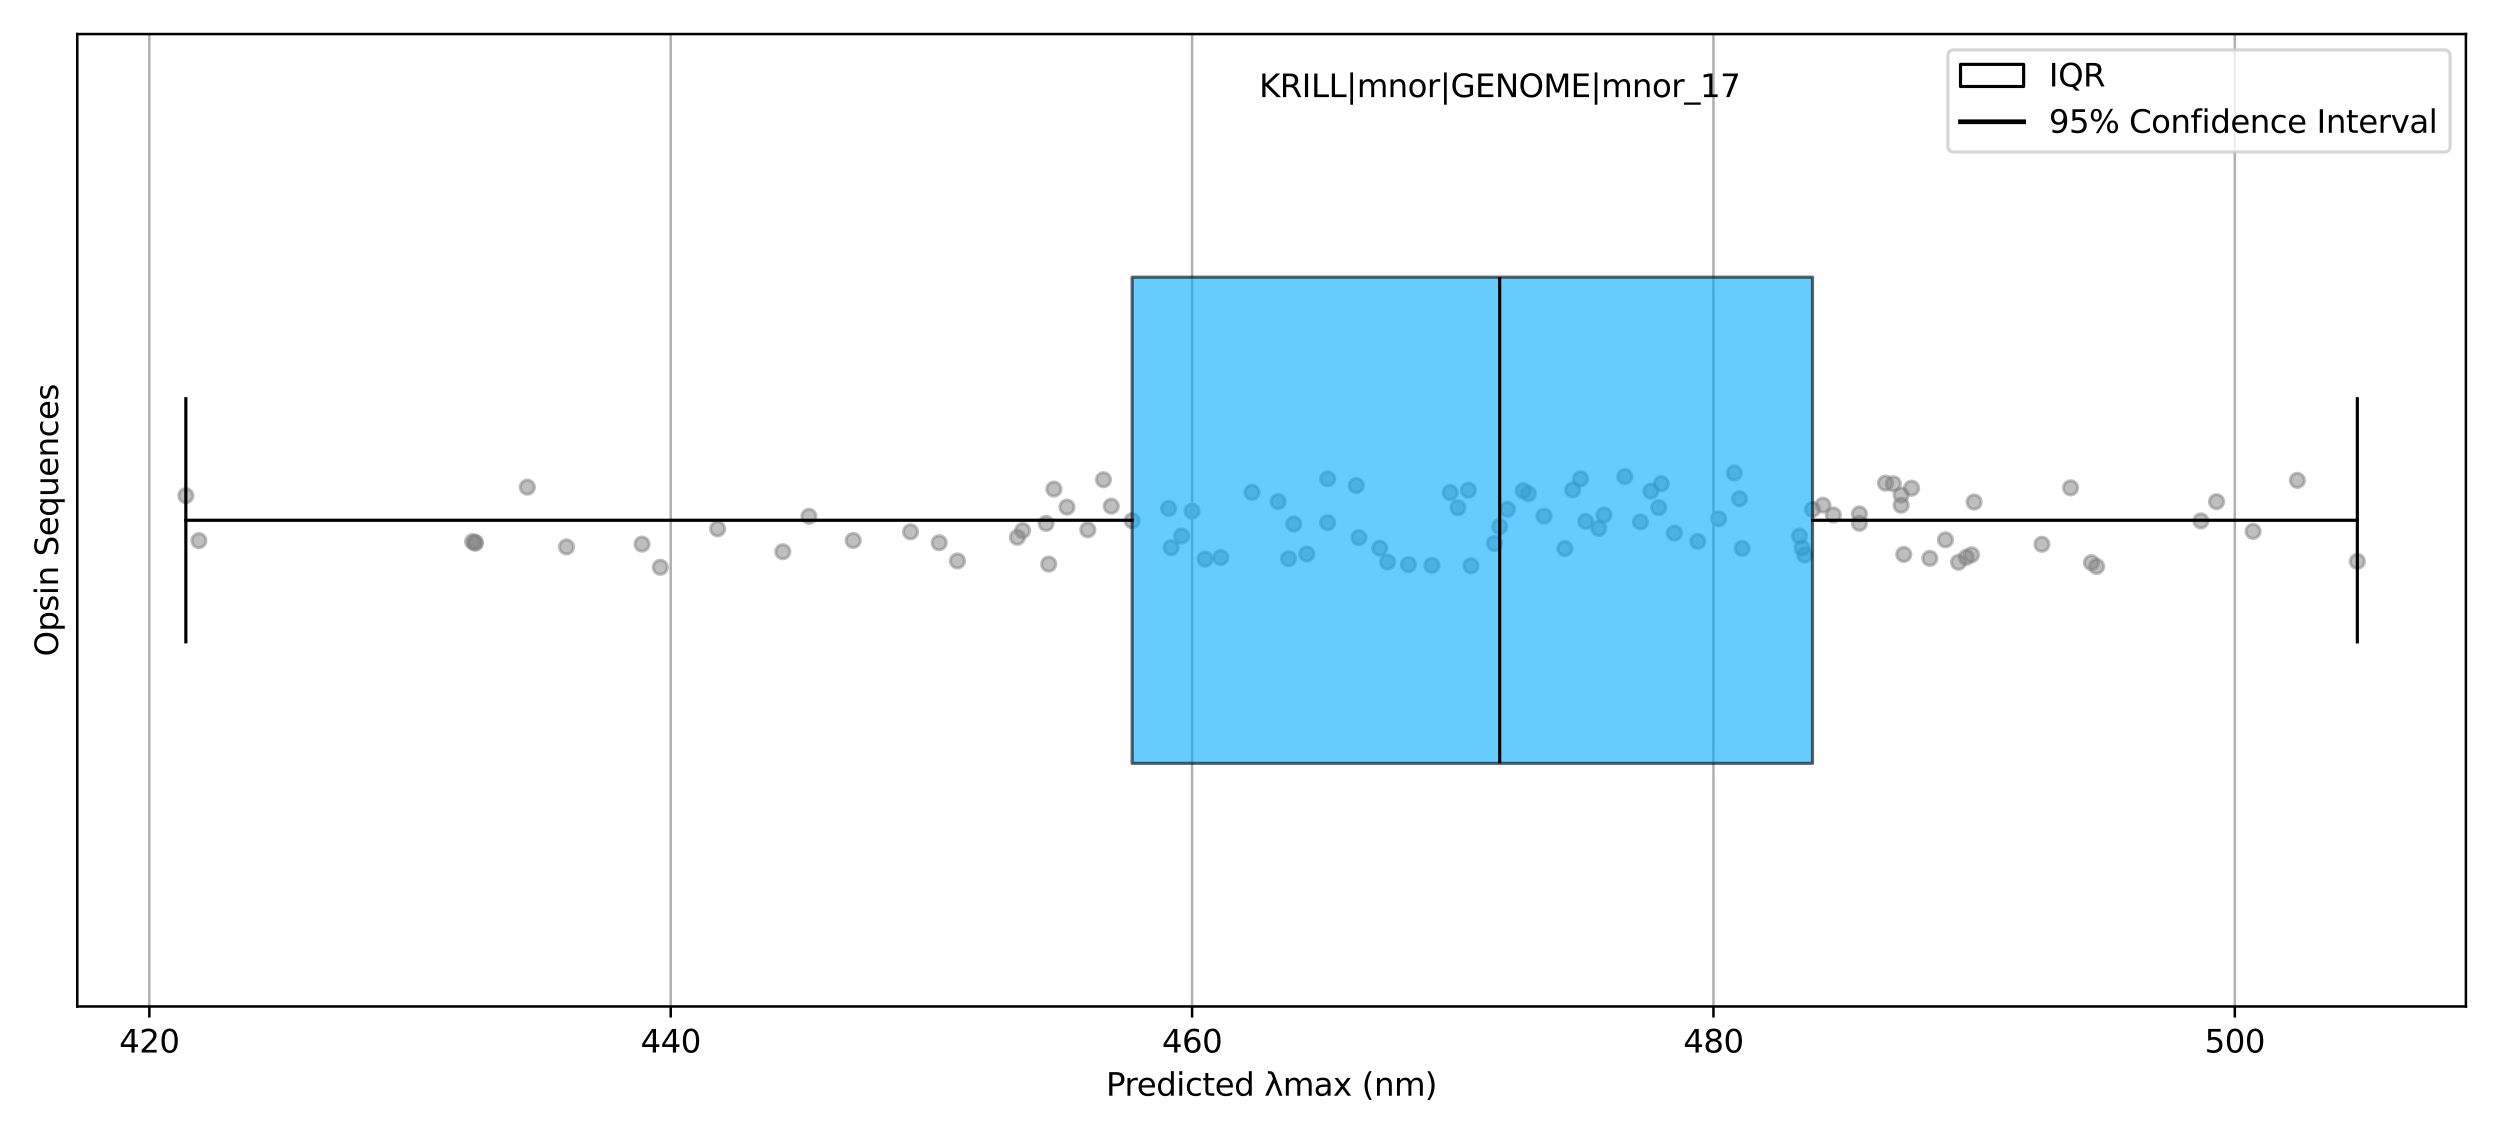 <?xml version="1.0" encoding="utf-8" standalone="no"?>
<!DOCTYPE svg PUBLIC "-//W3C//DTD SVG 1.1//EN"
  "http://www.w3.org/Graphics/SVG/1.1/DTD/svg11.dtd">
<svg xmlns:xlink="http://www.w3.org/1999/xlink" width="792pt" height="360pt" viewBox="0 0 792 360" xmlns="http://www.w3.org/2000/svg" version="1.1">
 <defs>
  <style type="text/css">*{stroke-linejoin: round; stroke-linecap: butt}</style>
 </defs>
 <g id="figure_1">
  <g id="patch_1">
   <path d="M 0 360 
L 792 360 
L 792 0 
L 0 0 
z
" style="fill: #ffffff"/>
  </g>
  <g id="axes_1">
   <g id="patch_2">
    <path d="M 24.478 318.844 
L 781.2 318.844 
L 781.2 10.8 
L 24.478 10.8 
z
" style="fill: #ffffff"/>
   </g>
   <g id="PathCollection_1">
    <defs>
     <path id="m3dbf835ee4" d="M 0 2.236 
C 0.593 2.236 1.162 2 1.581 1.581 
C 2 1.162 2.236 0.593 2.236 0 
C 2.236 -0.593 2 -1.162 1.581 -1.581 
C 1.162 -2 0.593 -2.236 0 -2.236 
C -0.593 -2.236 -1.162 -2 -1.581 -1.581 
C -2 -1.162 -2.236 -0.593 -2.236 0 
C -2.236 0.593 -2 1.162 -1.581 1.581 
C -1.162 2 -0.593 2.236 0 2.236 
z
" style="stroke: #808080; stroke-opacity: 0.5"/>
    </defs>
    <g clip-path="url(#p1b903540ac)">
     <use xlink:href="#m3dbf835ee4" x="465.19" y="155.283" style="fill: #808080; fill-opacity: 0.5; stroke: #808080; stroke-opacity: 0.5"/>
     <use xlink:href="#m3dbf835ee4" x="702.208" y="158.922" style="fill: #808080; fill-opacity: 0.5; stroke: #808080; stroke-opacity: 0.5"/>
     <use xlink:href="#m3dbf835ee4" x="599.803" y="153.261" style="fill: #808080; fill-opacity: 0.5; stroke: #808080; stroke-opacity: 0.5"/>
     <use xlink:href="#m3dbf835ee4" x="551.904" y="173.745" style="fill: #808080; fill-opacity: 0.5; stroke: #808080; stroke-opacity: 0.5"/>
     <use xlink:href="#m3dbf835ee4" x="580.809" y="163.141" style="fill: #808080; fill-opacity: 0.5; stroke: #808080; stroke-opacity: 0.5"/>
     <use xlink:href="#m3dbf835ee4" x="58.875" y="157.022" style="fill: #808080; fill-opacity: 0.5; stroke: #808080; stroke-opacity: 0.5"/>
     <use xlink:href="#m3dbf835ee4" x="429.679" y="153.813" style="fill: #808080; fill-opacity: 0.5; stroke: #808080; stroke-opacity: 0.5"/>
     <use xlink:href="#m3dbf835ee4" x="475.101" y="166.814" style="fill: #808080; fill-opacity: 0.5; stroke: #808080; stroke-opacity: 0.5"/>
     <use xlink:href="#m3dbf835ee4" x="655.961" y="154.535" style="fill: #808080; fill-opacity: 0.5; stroke: #808080; stroke-opacity: 0.5"/>
     <use xlink:href="#m3dbf835ee4" x="602.281" y="156.847" style="fill: #808080; fill-opacity: 0.5; stroke: #808080; stroke-opacity: 0.5"/>
     <use xlink:href="#m3dbf835ee4" x="461.887" y="160.838" style="fill: #808080; fill-opacity: 0.5; stroke: #808080; stroke-opacity: 0.5"/>
     <use xlink:href="#m3dbf835ee4" x="374.347" y="169.808" style="fill: #808080; fill-opacity: 0.5; stroke: #808080; stroke-opacity: 0.5"/>
     <use xlink:href="#m3dbf835ee4" x="323.971" y="168.093" style="fill: #808080; fill-opacity: 0.5; stroke: #808080; stroke-opacity: 0.5"/>
     <use xlink:href="#m3dbf835ee4" x="270.291" y="171.225" style="fill: #808080; fill-opacity: 0.5; stroke: #808080; stroke-opacity: 0.5"/>
     <use xlink:href="#m3dbf835ee4" x="498.224" y="155.193" style="fill: #808080; fill-opacity: 0.5; stroke: #808080; stroke-opacity: 0.5"/>
     <use xlink:href="#m3dbf835ee4" x="625.404" y="159.042" style="fill: #808080; fill-opacity: 0.5; stroke: #808080; stroke-opacity: 0.5"/>
     <use xlink:href="#m3dbf835ee4" x="63.004" y="171.271" style="fill: #808080; fill-opacity: 0.5; stroke: #808080; stroke-opacity: 0.5"/>
     <use xlink:href="#m3dbf835ee4" x="551.078" y="158.012" style="fill: #808080; fill-opacity: 0.5; stroke: #808080; stroke-opacity: 0.5"/>
     <use xlink:href="#m3dbf835ee4" x="526.303" y="153.233" style="fill: #808080; fill-opacity: 0.5; stroke: #808080; stroke-opacity: 0.5"/>
     <use xlink:href="#m3dbf835ee4" x="662.567" y="178.245" style="fill: #808080; fill-opacity: 0.5; stroke: #808080; stroke-opacity: 0.5"/>
     <use xlink:href="#m3dbf835ee4" x="358.656" y="164.944" style="fill: #808080; fill-opacity: 0.5; stroke: #808080; stroke-opacity: 0.5"/>
     <use xlink:href="#m3dbf835ee4" x="150.543" y="171.808" style="fill: #808080; fill-opacity: 0.5; stroke: #808080; stroke-opacity: 0.5"/>
     <use xlink:href="#m3dbf835ee4" x="605.584" y="154.657" style="fill: #808080; fill-opacity: 0.5; stroke: #808080; stroke-opacity: 0.5"/>
     <use xlink:href="#m3dbf835ee4" x="713.77" y="168.343" style="fill: #808080; fill-opacity: 0.5; stroke: #808080; stroke-opacity: 0.5"/>
     <use xlink:href="#m3dbf835ee4" x="484.185" y="156.42" style="fill: #808080; fill-opacity: 0.5; stroke: #808080; stroke-opacity: 0.5"/>
     <use xlink:href="#m3dbf835ee4" x="331.403" y="165.811" style="fill: #808080; fill-opacity: 0.5; stroke: #808080; stroke-opacity: 0.5"/>
     <use xlink:href="#m3dbf835ee4" x="525.477" y="160.814" style="fill: #808080; fill-opacity: 0.5; stroke: #808080; stroke-opacity: 0.5"/>
     <use xlink:href="#m3dbf835ee4" x="519.696" y="165.342" style="fill: #808080; fill-opacity: 0.5; stroke: #808080; stroke-opacity: 0.5"/>
     <use xlink:href="#m3dbf835ee4" x="620.449" y="178.132" style="fill: #808080; fill-opacity: 0.5; stroke: #808080; stroke-opacity: 0.5"/>
     <use xlink:href="#m3dbf835ee4" x="508.134" y="163.169" style="fill: #808080; fill-opacity: 0.5; stroke: #808080; stroke-opacity: 0.5"/>
     <use xlink:href="#m3dbf835ee4" x="349.572" y="151.971" style="fill: #808080; fill-opacity: 0.5; stroke: #808080; stroke-opacity: 0.5"/>
     <use xlink:href="#m3dbf835ee4" x="571.724" y="175.847" style="fill: #808080; fill-opacity: 0.5; stroke: #808080; stroke-opacity: 0.5"/>
     <use xlink:href="#m3dbf835ee4" x="420.595" y="165.58" style="fill: #808080; fill-opacity: 0.5; stroke: #808080; stroke-opacity: 0.5"/>
     <use xlink:href="#m3dbf835ee4" x="409.859" y="166.011" style="fill: #808080; fill-opacity: 0.5; stroke: #808080; stroke-opacity: 0.5"/>
     <use xlink:href="#m3dbf835ee4" x="502.353" y="165.184" style="fill: #808080; fill-opacity: 0.5; stroke: #808080; stroke-opacity: 0.5"/>
     <use xlink:href="#m3dbf835ee4" x="624.578" y="175.768" style="fill: #808080; fill-opacity: 0.5; stroke: #808080; stroke-opacity: 0.5"/>
     <use xlink:href="#m3dbf835ee4" x="746.804" y="177.841" style="fill: #808080; fill-opacity: 0.5; stroke: #808080; stroke-opacity: 0.5"/>
     <use xlink:href="#m3dbf835ee4" x="603.107" y="175.639" style="fill: #808080; fill-opacity: 0.5; stroke: #808080; stroke-opacity: 0.5"/>
     <use xlink:href="#m3dbf835ee4" x="597.326" y="153.063" style="fill: #808080; fill-opacity: 0.5; stroke: #808080; stroke-opacity: 0.5"/>
     <use xlink:href="#m3dbf835ee4" x="396.645" y="155.962" style="fill: #808080; fill-opacity: 0.5; stroke: #808080; stroke-opacity: 0.5"/>
     <use xlink:href="#m3dbf835ee4" x="473.449" y="172.177" style="fill: #808080; fill-opacity: 0.5; stroke: #808080; stroke-opacity: 0.5"/>
     <use xlink:href="#m3dbf835ee4" x="150.543" y="172.107" style="fill: #808080; fill-opacity: 0.5; stroke: #808080; stroke-opacity: 0.5"/>
     <use xlink:href="#m3dbf835ee4" x="549.427" y="149.828" style="fill: #808080; fill-opacity: 0.5; stroke: #808080; stroke-opacity: 0.5"/>
     <use xlink:href="#m3dbf835ee4" x="333.881" y="154.949" style="fill: #808080; fill-opacity: 0.5; stroke: #808080; stroke-opacity: 0.5"/>
     <use xlink:href="#m3dbf835ee4" x="288.46" y="168.474" style="fill: #808080; fill-opacity: 0.5; stroke: #808080; stroke-opacity: 0.5"/>
     <use xlink:href="#m3dbf835ee4" x="352.05" y="160.356" style="fill: #808080; fill-opacity: 0.5; stroke: #808080; stroke-opacity: 0.5"/>
     <use xlink:href="#m3dbf835ee4" x="446.196" y="178.85" style="fill: #808080; fill-opacity: 0.5; stroke: #808080; stroke-opacity: 0.5"/>
     <use xlink:href="#m3dbf835ee4" x="500.702" y="151.696" style="fill: #808080; fill-opacity: 0.5; stroke: #808080; stroke-opacity: 0.5"/>
     <use xlink:href="#m3dbf835ee4" x="523" y="155.585" style="fill: #808080; fill-opacity: 0.5; stroke: #808080; stroke-opacity: 0.5"/>
     <use xlink:href="#m3dbf835ee4" x="459.409" y="156.033" style="fill: #808080; fill-opacity: 0.5; stroke: #808080; stroke-opacity: 0.5"/>
     <use xlink:href="#m3dbf835ee4" x="495.747" y="173.779" style="fill: #808080; fill-opacity: 0.5; stroke: #808080; stroke-opacity: 0.5"/>
     <use xlink:href="#m3dbf835ee4" x="589.067" y="165.788" style="fill: #808080; fill-opacity: 0.5; stroke: #808080; stroke-opacity: 0.5"/>
     <use xlink:href="#m3dbf835ee4" x="589.067" y="162.804" style="fill: #808080; fill-opacity: 0.5; stroke: #808080; stroke-opacity: 0.5"/>
     <use xlink:href="#m3dbf835ee4" x="377.651" y="161.944" style="fill: #808080; fill-opacity: 0.5; stroke: #808080; stroke-opacity: 0.5"/>
     <use xlink:href="#m3dbf835ee4" x="413.988" y="175.512" style="fill: #808080; fill-opacity: 0.5; stroke: #808080; stroke-opacity: 0.5"/>
     <use xlink:href="#m3dbf835ee4" x="420.595" y="151.691" style="fill: #808080; fill-opacity: 0.5; stroke: #808080; stroke-opacity: 0.5"/>
     <use xlink:href="#m3dbf835ee4" x="371.044" y="173.483" style="fill: #808080; fill-opacity: 0.5; stroke: #808080; stroke-opacity: 0.5"/>
     <use xlink:href="#m3dbf835ee4" x="466.016" y="179.239" style="fill: #808080; fill-opacity: 0.5; stroke: #808080; stroke-opacity: 0.5"/>
     <use xlink:href="#m3dbf835ee4" x="570.073" y="169.825" style="fill: #808080; fill-opacity: 0.5; stroke: #808080; stroke-opacity: 0.5"/>
     <use xlink:href="#m3dbf835ee4" x="149.718" y="171.583" style="fill: #808080; fill-opacity: 0.5; stroke: #808080; stroke-opacity: 0.5"/>
     <use xlink:href="#m3dbf835ee4" x="489.14" y="163.517" style="fill: #808080; fill-opacity: 0.5; stroke: #808080; stroke-opacity: 0.5"/>
     <use xlink:href="#m3dbf835ee4" x="453.629" y="179.122" style="fill: #808080; fill-opacity: 0.5; stroke: #808080; stroke-opacity: 0.5"/>
     <use xlink:href="#m3dbf835ee4" x="381.78" y="177.123" style="fill: #808080; fill-opacity: 0.5; stroke: #808080; stroke-opacity: 0.5"/>
     <use xlink:href="#m3dbf835ee4" x="344.617" y="167.85" style="fill: #808080; fill-opacity: 0.5; stroke: #808080; stroke-opacity: 0.5"/>
     <use xlink:href="#m3dbf835ee4" x="227.347" y="167.522" style="fill: #808080; fill-opacity: 0.5; stroke: #808080; stroke-opacity: 0.5"/>
     <use xlink:href="#m3dbf835ee4" x="386.735" y="176.623" style="fill: #808080; fill-opacity: 0.5; stroke: #808080; stroke-opacity: 0.5"/>
     <use xlink:href="#m3dbf835ee4" x="179.448" y="173.252" style="fill: #808080; fill-opacity: 0.5; stroke: #808080; stroke-opacity: 0.5"/>
     <use xlink:href="#m3dbf835ee4" x="477.578" y="161.348" style="fill: #808080; fill-opacity: 0.5; stroke: #808080; stroke-opacity: 0.5"/>
     <use xlink:href="#m3dbf835ee4" x="616.32" y="171.02" style="fill: #808080; fill-opacity: 0.5; stroke: #808080; stroke-opacity: 0.5"/>
     <use xlink:href="#m3dbf835ee4" x="256.252" y="163.57" style="fill: #808080; fill-opacity: 0.5; stroke: #808080; stroke-opacity: 0.5"/>
     <use xlink:href="#m3dbf835ee4" x="577.505" y="160.047" style="fill: #808080; fill-opacity: 0.5; stroke: #808080; stroke-opacity: 0.5"/>
     <use xlink:href="#m3dbf835ee4" x="544.471" y="164.342" style="fill: #808080; fill-opacity: 0.5; stroke: #808080; stroke-opacity: 0.5"/>
     <use xlink:href="#m3dbf835ee4" x="506.483" y="167.392" style="fill: #808080; fill-opacity: 0.5; stroke: #808080; stroke-opacity: 0.5"/>
     <use xlink:href="#m3dbf835ee4" x="370.218" y="161.086" style="fill: #808080; fill-opacity: 0.5; stroke: #808080; stroke-opacity: 0.5"/>
     <use xlink:href="#m3dbf835ee4" x="209.178" y="179.711" style="fill: #808080; fill-opacity: 0.5; stroke: #808080; stroke-opacity: 0.5"/>
     <use xlink:href="#m3dbf835ee4" x="697.253" y="165.022" style="fill: #808080; fill-opacity: 0.5; stroke: #808080; stroke-opacity: 0.5"/>
     <use xlink:href="#m3dbf835ee4" x="537.865" y="171.497" style="fill: #808080; fill-opacity: 0.5; stroke: #808080; stroke-opacity: 0.5"/>
     <use xlink:href="#m3dbf835ee4" x="297.544" y="171.937" style="fill: #808080; fill-opacity: 0.5; stroke: #808080; stroke-opacity: 0.5"/>
     <use xlink:href="#m3dbf835ee4" x="570.899" y="173.598" style="fill: #808080; fill-opacity: 0.5; stroke: #808080; stroke-opacity: 0.5"/>
     <use xlink:href="#m3dbf835ee4" x="247.993" y="174.789" style="fill: #808080; fill-opacity: 0.5; stroke: #808080; stroke-opacity: 0.5"/>
     <use xlink:href="#m3dbf835ee4" x="404.904" y="158.881" style="fill: #808080; fill-opacity: 0.5; stroke: #808080; stroke-opacity: 0.5"/>
     <use xlink:href="#m3dbf835ee4" x="482.533" y="155.439" style="fill: #808080; fill-opacity: 0.5; stroke: #808080; stroke-opacity: 0.5"/>
     <use xlink:href="#m3dbf835ee4" x="437.112" y="173.667" style="fill: #808080; fill-opacity: 0.5; stroke: #808080; stroke-opacity: 0.5"/>
     <use xlink:href="#m3dbf835ee4" x="322.319" y="170.227" style="fill: #808080; fill-opacity: 0.5; stroke: #808080; stroke-opacity: 0.5"/>
     <use xlink:href="#m3dbf835ee4" x="332.229" y="178.712" style="fill: #808080; fill-opacity: 0.5; stroke: #808080; stroke-opacity: 0.5"/>
     <use xlink:href="#m3dbf835ee4" x="338.01" y="160.648" style="fill: #808080; fill-opacity: 0.5; stroke: #808080; stroke-opacity: 0.5"/>
     <use xlink:href="#m3dbf835ee4" x="622.927" y="176.58" style="fill: #808080; fill-opacity: 0.5; stroke: #808080; stroke-opacity: 0.5"/>
     <use xlink:href="#m3dbf835ee4" x="430.505" y="170.292" style="fill: #808080; fill-opacity: 0.5; stroke: #808080; stroke-opacity: 0.5"/>
     <use xlink:href="#m3dbf835ee4" x="408.207" y="176.989" style="fill: #808080; fill-opacity: 0.5; stroke: #808080; stroke-opacity: 0.5"/>
     <use xlink:href="#m3dbf835ee4" x="664.219" y="179.449" style="fill: #808080; fill-opacity: 0.5; stroke: #808080; stroke-opacity: 0.5"/>
     <use xlink:href="#m3dbf835ee4" x="167.06" y="154.341" style="fill: #808080; fill-opacity: 0.5; stroke: #808080; stroke-opacity: 0.5"/>
     <use xlink:href="#m3dbf835ee4" x="303.325" y="177.7" style="fill: #808080; fill-opacity: 0.5; stroke: #808080; stroke-opacity: 0.5"/>
     <use xlink:href="#m3dbf835ee4" x="602.281" y="160.053" style="fill: #808080; fill-opacity: 0.5; stroke: #808080; stroke-opacity: 0.5"/>
     <use xlink:href="#m3dbf835ee4" x="439.589" y="178.042" style="fill: #808080; fill-opacity: 0.5; stroke: #808080; stroke-opacity: 0.5"/>
     <use xlink:href="#m3dbf835ee4" x="646.876" y="172.427" style="fill: #808080; fill-opacity: 0.5; stroke: #808080; stroke-opacity: 0.5"/>
     <use xlink:href="#m3dbf835ee4" x="727.809" y="152.177" style="fill: #808080; fill-opacity: 0.5; stroke: #808080; stroke-opacity: 0.5"/>
     <use xlink:href="#m3dbf835ee4" x="611.365" y="176.888" style="fill: #808080; fill-opacity: 0.5; stroke: #808080; stroke-opacity: 0.5"/>
     <use xlink:href="#m3dbf835ee4" x="203.397" y="172.38" style="fill: #808080; fill-opacity: 0.5; stroke: #808080; stroke-opacity: 0.5"/>
     <use xlink:href="#m3dbf835ee4" x="574.202" y="161.396" style="fill: #808080; fill-opacity: 0.5; stroke: #808080; stroke-opacity: 0.5"/>
     <use xlink:href="#m3dbf835ee4" x="530.432" y="168.877" style="fill: #808080; fill-opacity: 0.5; stroke: #808080; stroke-opacity: 0.5"/>
     <use xlink:href="#m3dbf835ee4" x="514.741" y="150.959" style="fill: #808080; fill-opacity: 0.5; stroke: #808080; stroke-opacity: 0.5"/>
    </g>
   </g>
   <g id="matplotlib.axis_1">
    <g id="xtick_1">
     <g id="line2d_1">
      <path d="M 47.313 318.844 
L 47.313 10.8 
" clip-path="url(#p1b903540ac)" style="fill: none; stroke: #b0b0b0; stroke-width: 0.8; stroke-linecap: square"/>
     </g>
     <g id="line2d_2">
      <defs>
       <path id="m3095d5cab5" d="M 0 0 
L 0 3.5 
" style="stroke: #000000; stroke-width: 0.8"/>
      </defs>
      <g>
       <use xlink:href="#m3095d5cab5" x="47.313" y="318.844" style="stroke: #000000; stroke-width: 0.8"/>
      </g>
     </g>
     <g id="text_1">
      <!-- 420 -->
      <g transform="translate(37.769 333.442) scale(0.1 -0.1)">
       <defs>
        <path id="DejaVuSans-34" d="M 2419 4116 
L 825 1625 
L 2419 1625 
L 2419 4116 
z
M 2253 4666 
L 3047 4666 
L 3047 1625 
L 3713 1625 
L 3713 1100 
L 3047 1100 
L 3047 0 
L 2419 0 
L 2419 1100 
L 313 1100 
L 313 1709 
L 2253 4666 
z
" transform="scale(0.016)"/>
        <path id="DejaVuSans-32" d="M 1228 531 
L 3431 531 
L 3431 0 
L 469 0 
L 469 531 
Q 828 903 1448 1529 
Q 2069 2156 2228 2338 
Q 2531 2678 2651 2914 
Q 2772 3150 2772 3378 
Q 2772 3750 2511 3984 
Q 2250 4219 1831 4219 
Q 1534 4219 1204 4116 
Q 875 4013 500 3803 
L 500 4441 
Q 881 4594 1212 4672 
Q 1544 4750 1819 4750 
Q 2544 4750 2975 4387 
Q 3406 4025 3406 3419 
Q 3406 3131 3298 2873 
Q 3191 2616 2906 2266 
Q 2828 2175 2409 1742 
Q 1991 1309 1228 531 
z
" transform="scale(0.016)"/>
        <path id="DejaVuSans-30" d="M 2034 4250 
Q 1547 4250 1301 3770 
Q 1056 3291 1056 2328 
Q 1056 1369 1301 889 
Q 1547 409 2034 409 
Q 2525 409 2770 889 
Q 3016 1369 3016 2328 
Q 3016 3291 2770 3770 
Q 2525 4250 2034 4250 
z
M 2034 4750 
Q 2819 4750 3233 4129 
Q 3647 3509 3647 2328 
Q 3647 1150 3233 529 
Q 2819 -91 2034 -91 
Q 1250 -91 836 529 
Q 422 1150 422 2328 
Q 422 3509 836 4129 
Q 1250 4750 2034 4750 
z
" transform="scale(0.016)"/>
       </defs>
       <use xlink:href="#DejaVuSans-34"/>
       <use xlink:href="#DejaVuSans-32" x="63.623"/>
       <use xlink:href="#DejaVuSans-30" x="127.246"/>
      </g>
     </g>
    </g>
    <g id="xtick_2">
     <g id="line2d_3">
      <path d="M 212.482 318.844 
L 212.482 10.8 
" clip-path="url(#p1b903540ac)" style="fill: none; stroke: #b0b0b0; stroke-width: 0.8; stroke-linecap: square"/>
     </g>
     <g id="line2d_4">
      <g>
       <use xlink:href="#m3095d5cab5" x="212.482" y="318.844" style="stroke: #000000; stroke-width: 0.8"/>
      </g>
     </g>
     <g id="text_2">
      <!-- 440 -->
      <g transform="translate(202.938 333.442) scale(0.1 -0.1)">
       <use xlink:href="#DejaVuSans-34"/>
       <use xlink:href="#DejaVuSans-34" x="63.623"/>
       <use xlink:href="#DejaVuSans-30" x="127.246"/>
      </g>
     </g>
    </g>
    <g id="xtick_3">
     <g id="line2d_5">
      <path d="M 377.651 318.844 
L 377.651 10.8 
" clip-path="url(#p1b903540ac)" style="fill: none; stroke: #b0b0b0; stroke-width: 0.8; stroke-linecap: square"/>
     </g>
     <g id="line2d_6">
      <g>
       <use xlink:href="#m3095d5cab5" x="377.651" y="318.844" style="stroke: #000000; stroke-width: 0.8"/>
      </g>
     </g>
     <g id="text_3">
      <!-- 460 -->
      <g transform="translate(368.107 333.442) scale(0.1 -0.1)">
       <defs>
        <path id="DejaVuSans-36" d="M 2113 2584 
Q 1688 2584 1439 2293 
Q 1191 2003 1191 1497 
Q 1191 994 1439 701 
Q 1688 409 2113 409 
Q 2538 409 2786 701 
Q 3034 994 3034 1497 
Q 3034 2003 2786 2293 
Q 2538 2584 2113 2584 
z
M 3366 4563 
L 3366 3988 
Q 3128 4100 2886 4159 
Q 2644 4219 2406 4219 
Q 1781 4219 1451 3797 
Q 1122 3375 1075 2522 
Q 1259 2794 1537 2939 
Q 1816 3084 2150 3084 
Q 2853 3084 3261 2657 
Q 3669 2231 3669 1497 
Q 3669 778 3244 343 
Q 2819 -91 2113 -91 
Q 1303 -91 875 529 
Q 447 1150 447 2328 
Q 447 3434 972 4092 
Q 1497 4750 2381 4750 
Q 2619 4750 2861 4703 
Q 3103 4656 3366 4563 
z
" transform="scale(0.016)"/>
       </defs>
       <use xlink:href="#DejaVuSans-34"/>
       <use xlink:href="#DejaVuSans-36" x="63.623"/>
       <use xlink:href="#DejaVuSans-30" x="127.246"/>
      </g>
     </g>
    </g>
    <g id="xtick_4">
     <g id="line2d_7">
      <path d="M 542.82 318.844 
L 542.82 10.8 
" clip-path="url(#p1b903540ac)" style="fill: none; stroke: #b0b0b0; stroke-width: 0.8; stroke-linecap: square"/>
     </g>
     <g id="line2d_8">
      <g>
       <use xlink:href="#m3095d5cab5" x="542.82" y="318.844" style="stroke: #000000; stroke-width: 0.8"/>
      </g>
     </g>
     <g id="text_4">
      <!-- 480 -->
      <g transform="translate(533.276 333.442) scale(0.1 -0.1)">
       <defs>
        <path id="DejaVuSans-38" d="M 2034 2216 
Q 1584 2216 1326 1975 
Q 1069 1734 1069 1313 
Q 1069 891 1326 650 
Q 1584 409 2034 409 
Q 2484 409 2743 651 
Q 3003 894 3003 1313 
Q 3003 1734 2745 1975 
Q 2488 2216 2034 2216 
z
M 1403 2484 
Q 997 2584 770 2862 
Q 544 3141 544 3541 
Q 544 4100 942 4425 
Q 1341 4750 2034 4750 
Q 2731 4750 3128 4425 
Q 3525 4100 3525 3541 
Q 3525 3141 3298 2862 
Q 3072 2584 2669 2484 
Q 3125 2378 3379 2068 
Q 3634 1759 3634 1313 
Q 3634 634 3220 271 
Q 2806 -91 2034 -91 
Q 1263 -91 848 271 
Q 434 634 434 1313 
Q 434 1759 690 2068 
Q 947 2378 1403 2484 
z
M 1172 3481 
Q 1172 3119 1398 2916 
Q 1625 2713 2034 2713 
Q 2441 2713 2670 2916 
Q 2900 3119 2900 3481 
Q 2900 3844 2670 4047 
Q 2441 4250 2034 4250 
Q 1625 4250 1398 4047 
Q 1172 3844 1172 3481 
z
" transform="scale(0.016)"/>
       </defs>
       <use xlink:href="#DejaVuSans-34"/>
       <use xlink:href="#DejaVuSans-38" x="63.623"/>
       <use xlink:href="#DejaVuSans-30" x="127.246"/>
      </g>
     </g>
    </g>
    <g id="xtick_5">
     <g id="line2d_9">
      <path d="M 707.989 318.844 
L 707.989 10.8 
" clip-path="url(#p1b903540ac)" style="fill: none; stroke: #b0b0b0; stroke-width: 0.8; stroke-linecap: square"/>
     </g>
     <g id="line2d_10">
      <g>
       <use xlink:href="#m3095d5cab5" x="707.989" y="318.844" style="stroke: #000000; stroke-width: 0.8"/>
      </g>
     </g>
     <g id="text_5">
      <!-- 500 -->
      <g transform="translate(698.445 333.442) scale(0.1 -0.1)">
       <defs>
        <path id="DejaVuSans-35" d="M 691 4666 
L 3169 4666 
L 3169 4134 
L 1269 4134 
L 1269 2991 
Q 1406 3038 1543 3061 
Q 1681 3084 1819 3084 
Q 2600 3084 3056 2656 
Q 3513 2228 3513 1497 
Q 3513 744 3044 326 
Q 2575 -91 1722 -91 
Q 1428 -91 1123 -41 
Q 819 9 494 109 
L 494 744 
Q 775 591 1075 516 
Q 1375 441 1709 441 
Q 2250 441 2565 725 
Q 2881 1009 2881 1497 
Q 2881 1984 2565 2268 
Q 2250 2553 1709 2553 
Q 1456 2553 1204 2497 
Q 953 2441 691 2322 
L 691 4666 
z
" transform="scale(0.016)"/>
       </defs>
       <use xlink:href="#DejaVuSans-35"/>
       <use xlink:href="#DejaVuSans-30" x="63.623"/>
       <use xlink:href="#DejaVuSans-30" x="127.246"/>
      </g>
     </g>
    </g>
    <g id="text_6">
     <!-- Predicted λmax (nm) -->
     <g transform="translate(350.397 347.12) scale(0.1 -0.1)">
      <defs>
       <path id="DejaVuSans-50" d="M 1259 4147 
L 1259 2394 
L 2053 2394 
Q 2494 2394 2734 2622 
Q 2975 2850 2975 3272 
Q 2975 3691 2734 3919 
Q 2494 4147 2053 4147 
L 1259 4147 
z
M 628 4666 
L 2053 4666 
Q 2838 4666 3239 4311 
Q 3641 3956 3641 3272 
Q 3641 2581 3239 2228 
Q 2838 1875 2053 1875 
L 1259 1875 
L 1259 0 
L 628 0 
L 628 4666 
z
" transform="scale(0.016)"/>
       <path id="DejaVuSans-72" d="M 2631 2963 
Q 2534 3019 2420 3045 
Q 2306 3072 2169 3072 
Q 1681 3072 1420 2755 
Q 1159 2438 1159 1844 
L 1159 0 
L 581 0 
L 581 3500 
L 1159 3500 
L 1159 2956 
Q 1341 3275 1631 3429 
Q 1922 3584 2338 3584 
Q 2397 3584 2469 3576 
Q 2541 3569 2628 3553 
L 2631 2963 
z
" transform="scale(0.016)"/>
       <path id="DejaVuSans-65" d="M 3597 1894 
L 3597 1613 
L 953 1613 
Q 991 1019 1311 708 
Q 1631 397 2203 397 
Q 2534 397 2845 478 
Q 3156 559 3463 722 
L 3463 178 
Q 3153 47 2828 -22 
Q 2503 -91 2169 -91 
Q 1331 -91 842 396 
Q 353 884 353 1716 
Q 353 2575 817 3079 
Q 1281 3584 2069 3584 
Q 2775 3584 3186 3129 
Q 3597 2675 3597 1894 
z
M 3022 2063 
Q 3016 2534 2758 2815 
Q 2500 3097 2075 3097 
Q 1594 3097 1305 2825 
Q 1016 2553 972 2059 
L 3022 2063 
z
" transform="scale(0.016)"/>
       <path id="DejaVuSans-64" d="M 2906 2969 
L 2906 4863 
L 3481 4863 
L 3481 0 
L 2906 0 
L 2906 525 
Q 2725 213 2448 61 
Q 2172 -91 1784 -91 
Q 1150 -91 751 415 
Q 353 922 353 1747 
Q 353 2572 751 3078 
Q 1150 3584 1784 3584 
Q 2172 3584 2448 3432 
Q 2725 3281 2906 2969 
z
M 947 1747 
Q 947 1113 1208 752 
Q 1469 391 1925 391 
Q 2381 391 2643 752 
Q 2906 1113 2906 1747 
Q 2906 2381 2643 2742 
Q 2381 3103 1925 3103 
Q 1469 3103 1208 2742 
Q 947 2381 947 1747 
z
" transform="scale(0.016)"/>
       <path id="DejaVuSans-69" d="M 603 3500 
L 1178 3500 
L 1178 0 
L 603 0 
L 603 3500 
z
M 603 4863 
L 1178 4863 
L 1178 4134 
L 603 4134 
L 603 4863 
z
" transform="scale(0.016)"/>
       <path id="DejaVuSans-63" d="M 3122 3366 
L 3122 2828 
Q 2878 2963 2633 3030 
Q 2388 3097 2138 3097 
Q 1578 3097 1268 2742 
Q 959 2388 959 1747 
Q 959 1106 1268 751 
Q 1578 397 2138 397 
Q 2388 397 2633 464 
Q 2878 531 3122 666 
L 3122 134 
Q 2881 22 2623 -34 
Q 2366 -91 2075 -91 
Q 1284 -91 818 406 
Q 353 903 353 1747 
Q 353 2603 823 3093 
Q 1294 3584 2113 3584 
Q 2378 3584 2631 3529 
Q 2884 3475 3122 3366 
z
" transform="scale(0.016)"/>
       <path id="DejaVuSans-74" d="M 1172 4494 
L 1172 3500 
L 2356 3500 
L 2356 3053 
L 1172 3053 
L 1172 1153 
Q 1172 725 1289 603 
Q 1406 481 1766 481 
L 2356 481 
L 2356 0 
L 1766 0 
Q 1100 0 847 248 
Q 594 497 594 1153 
L 594 3053 
L 172 3053 
L 172 3500 
L 594 3500 
L 594 4494 
L 1172 4494 
z
" transform="scale(0.016)"/>
       <path id="DejaVuSans-20" transform="scale(0.016)"/>
       <path id="DejaVuSans-3bb" d="M 1981 4316 
L 3597 0 
L 2988 0 
L 2006 2588 
L 800 0 
L 191 0 
L 1725 3356 
L 1494 3975 
Q 1347 4369 1013 4369 
L 713 4369 
L 713 4863 
L 1078 4856 
Q 1784 4847 1981 4316 
z
" transform="scale(0.016)"/>
       <path id="DejaVuSans-6d" d="M 3328 2828 
Q 3544 3216 3844 3400 
Q 4144 3584 4550 3584 
Q 5097 3584 5394 3201 
Q 5691 2819 5691 2113 
L 5691 0 
L 5113 0 
L 5113 2094 
Q 5113 2597 4934 2840 
Q 4756 3084 4391 3084 
Q 3944 3084 3684 2787 
Q 3425 2491 3425 1978 
L 3425 0 
L 2847 0 
L 2847 2094 
Q 2847 2600 2669 2842 
Q 2491 3084 2119 3084 
Q 1678 3084 1418 2786 
Q 1159 2488 1159 1978 
L 1159 0 
L 581 0 
L 581 3500 
L 1159 3500 
L 1159 2956 
Q 1356 3278 1631 3431 
Q 1906 3584 2284 3584 
Q 2666 3584 2933 3390 
Q 3200 3197 3328 2828 
z
" transform="scale(0.016)"/>
       <path id="DejaVuSans-61" d="M 2194 1759 
Q 1497 1759 1228 1600 
Q 959 1441 959 1056 
Q 959 750 1161 570 
Q 1363 391 1709 391 
Q 2188 391 2477 730 
Q 2766 1069 2766 1631 
L 2766 1759 
L 2194 1759 
z
M 3341 1997 
L 3341 0 
L 2766 0 
L 2766 531 
Q 2569 213 2275 61 
Q 1981 -91 1556 -91 
Q 1019 -91 701 211 
Q 384 513 384 1019 
Q 384 1609 779 1909 
Q 1175 2209 1959 2209 
L 2766 2209 
L 2766 2266 
Q 2766 2663 2505 2880 
Q 2244 3097 1772 3097 
Q 1472 3097 1187 3025 
Q 903 2953 641 2809 
L 641 3341 
Q 956 3463 1253 3523 
Q 1550 3584 1831 3584 
Q 2591 3584 2966 3190 
Q 3341 2797 3341 1997 
z
" transform="scale(0.016)"/>
       <path id="DejaVuSans-78" d="M 3513 3500 
L 2247 1797 
L 3578 0 
L 2900 0 
L 1881 1375 
L 863 0 
L 184 0 
L 1544 1831 
L 300 3500 
L 978 3500 
L 1906 2253 
L 2834 3500 
L 3513 3500 
z
" transform="scale(0.016)"/>
       <path id="DejaVuSans-28" d="M 1984 4856 
Q 1566 4138 1362 3434 
Q 1159 2731 1159 2009 
Q 1159 1288 1364 580 
Q 1569 -128 1984 -844 
L 1484 -844 
Q 1016 -109 783 600 
Q 550 1309 550 2009 
Q 550 2706 781 3412 
Q 1013 4119 1484 4856 
L 1984 4856 
z
" transform="scale(0.016)"/>
       <path id="DejaVuSans-6e" d="M 3513 2113 
L 3513 0 
L 2938 0 
L 2938 2094 
Q 2938 2591 2744 2837 
Q 2550 3084 2163 3084 
Q 1697 3084 1428 2787 
Q 1159 2491 1159 1978 
L 1159 0 
L 581 0 
L 581 3500 
L 1159 3500 
L 1159 2956 
Q 1366 3272 1645 3428 
Q 1925 3584 2291 3584 
Q 2894 3584 3203 3211 
Q 3513 2838 3513 2113 
z
" transform="scale(0.016)"/>
       <path id="DejaVuSans-29" d="M 513 4856 
L 1013 4856 
Q 1481 4119 1714 3412 
Q 1947 2706 1947 2009 
Q 1947 1309 1714 600 
Q 1481 -109 1013 -844 
L 513 -844 
Q 928 -128 1133 580 
Q 1338 1288 1338 2009 
Q 1338 2731 1133 3434 
Q 928 4138 513 4856 
z
" transform="scale(0.016)"/>
      </defs>
      <use xlink:href="#DejaVuSans-50"/>
      <use xlink:href="#DejaVuSans-72" x="58.553"/>
      <use xlink:href="#DejaVuSans-65" x="97.416"/>
      <use xlink:href="#DejaVuSans-64" x="158.939"/>
      <use xlink:href="#DejaVuSans-69" x="222.416"/>
      <use xlink:href="#DejaVuSans-63" x="250.199"/>
      <use xlink:href="#DejaVuSans-74" x="305.18"/>
      <use xlink:href="#DejaVuSans-65" x="344.389"/>
      <use xlink:href="#DejaVuSans-64" x="405.912"/>
      <use xlink:href="#DejaVuSans-20" x="469.389"/>
      <use xlink:href="#DejaVuSans-3bb" x="501.176"/>
      <use xlink:href="#DejaVuSans-6d" x="560.355"/>
      <use xlink:href="#DejaVuSans-61" x="657.768"/>
      <use xlink:href="#DejaVuSans-78" x="719.047"/>
      <use xlink:href="#DejaVuSans-20" x="778.227"/>
      <use xlink:href="#DejaVuSans-28" x="810.014"/>
      <use xlink:href="#DejaVuSans-6e" x="849.027"/>
      <use xlink:href="#DejaVuSans-6d" x="912.406"/>
      <use xlink:href="#DejaVuSans-29" x="1009.818"/>
     </g>
    </g>
   </g>
   <g id="matplotlib.axis_2">
    <g id="text_7">
     <!-- Opsin Sequences -->
     <g transform="translate(18.398 207.953) rotate(-90) scale(0.1 -0.1)">
      <defs>
       <path id="DejaVuSans-4f" d="M 2522 4238 
Q 1834 4238 1429 3725 
Q 1025 3213 1025 2328 
Q 1025 1447 1429 934 
Q 1834 422 2522 422 
Q 3209 422 3611 934 
Q 4013 1447 4013 2328 
Q 4013 3213 3611 3725 
Q 3209 4238 2522 4238 
z
M 2522 4750 
Q 3503 4750 4090 4092 
Q 4678 3434 4678 2328 
Q 4678 1225 4090 567 
Q 3503 -91 2522 -91 
Q 1538 -91 948 565 
Q 359 1222 359 2328 
Q 359 3434 948 4092 
Q 1538 4750 2522 4750 
z
" transform="scale(0.016)"/>
       <path id="DejaVuSans-70" d="M 1159 525 
L 1159 -1331 
L 581 -1331 
L 581 3500 
L 1159 3500 
L 1159 2969 
Q 1341 3281 1617 3432 
Q 1894 3584 2278 3584 
Q 2916 3584 3314 3078 
Q 3713 2572 3713 1747 
Q 3713 922 3314 415 
Q 2916 -91 2278 -91 
Q 1894 -91 1617 61 
Q 1341 213 1159 525 
z
M 3116 1747 
Q 3116 2381 2855 2742 
Q 2594 3103 2138 3103 
Q 1681 3103 1420 2742 
Q 1159 2381 1159 1747 
Q 1159 1113 1420 752 
Q 1681 391 2138 391 
Q 2594 391 2855 752 
Q 3116 1113 3116 1747 
z
" transform="scale(0.016)"/>
       <path id="DejaVuSans-73" d="M 2834 3397 
L 2834 2853 
Q 2591 2978 2328 3040 
Q 2066 3103 1784 3103 
Q 1356 3103 1142 2972 
Q 928 2841 928 2578 
Q 928 2378 1081 2264 
Q 1234 2150 1697 2047 
L 1894 2003 
Q 2506 1872 2764 1633 
Q 3022 1394 3022 966 
Q 3022 478 2636 193 
Q 2250 -91 1575 -91 
Q 1294 -91 989 -36 
Q 684 19 347 128 
L 347 722 
Q 666 556 975 473 
Q 1284 391 1588 391 
Q 1994 391 2212 530 
Q 2431 669 2431 922 
Q 2431 1156 2273 1281 
Q 2116 1406 1581 1522 
L 1381 1569 
Q 847 1681 609 1914 
Q 372 2147 372 2553 
Q 372 3047 722 3315 
Q 1072 3584 1716 3584 
Q 2034 3584 2315 3537 
Q 2597 3491 2834 3397 
z
" transform="scale(0.016)"/>
       <path id="DejaVuSans-53" d="M 3425 4513 
L 3425 3897 
Q 3066 4069 2747 4153 
Q 2428 4238 2131 4238 
Q 1616 4238 1336 4038 
Q 1056 3838 1056 3469 
Q 1056 3159 1242 3001 
Q 1428 2844 1947 2747 
L 2328 2669 
Q 3034 2534 3370 2195 
Q 3706 1856 3706 1288 
Q 3706 609 3251 259 
Q 2797 -91 1919 -91 
Q 1588 -91 1214 -16 
Q 841 59 441 206 
L 441 856 
Q 825 641 1194 531 
Q 1563 422 1919 422 
Q 2459 422 2753 634 
Q 3047 847 3047 1241 
Q 3047 1584 2836 1778 
Q 2625 1972 2144 2069 
L 1759 2144 
Q 1053 2284 737 2584 
Q 422 2884 422 3419 
Q 422 4038 858 4394 
Q 1294 4750 2059 4750 
Q 2388 4750 2728 4690 
Q 3069 4631 3425 4513 
z
" transform="scale(0.016)"/>
       <path id="DejaVuSans-71" d="M 947 1747 
Q 947 1113 1208 752 
Q 1469 391 1925 391 
Q 2381 391 2643 752 
Q 2906 1113 2906 1747 
Q 2906 2381 2643 2742 
Q 2381 3103 1925 3103 
Q 1469 3103 1208 2742 
Q 947 2381 947 1747 
z
M 2906 525 
Q 2725 213 2448 61 
Q 2172 -91 1784 -91 
Q 1150 -91 751 415 
Q 353 922 353 1747 
Q 353 2572 751 3078 
Q 1150 3584 1784 3584 
Q 2172 3584 2448 3432 
Q 2725 3281 2906 2969 
L 2906 3500 
L 3481 3500 
L 3481 -1331 
L 2906 -1331 
L 2906 525 
z
" transform="scale(0.016)"/>
       <path id="DejaVuSans-75" d="M 544 1381 
L 544 3500 
L 1119 3500 
L 1119 1403 
Q 1119 906 1312 657 
Q 1506 409 1894 409 
Q 2359 409 2629 706 
Q 2900 1003 2900 1516 
L 2900 3500 
L 3475 3500 
L 3475 0 
L 2900 0 
L 2900 538 
Q 2691 219 2414 64 
Q 2138 -91 1772 -91 
Q 1169 -91 856 284 
Q 544 659 544 1381 
z
M 1991 3584 
L 1991 3584 
z
" transform="scale(0.016)"/>
      </defs>
      <use xlink:href="#DejaVuSans-4f"/>
      <use xlink:href="#DejaVuSans-70" x="78.711"/>
      <use xlink:href="#DejaVuSans-73" x="142.188"/>
      <use xlink:href="#DejaVuSans-69" x="194.287"/>
      <use xlink:href="#DejaVuSans-6e" x="222.07"/>
      <use xlink:href="#DejaVuSans-20" x="285.449"/>
      <use xlink:href="#DejaVuSans-53" x="317.236"/>
      <use xlink:href="#DejaVuSans-65" x="380.713"/>
      <use xlink:href="#DejaVuSans-71" x="442.236"/>
      <use xlink:href="#DejaVuSans-75" x="505.713"/>
      <use xlink:href="#DejaVuSans-65" x="569.092"/>
      <use xlink:href="#DejaVuSans-6e" x="630.615"/>
      <use xlink:href="#DejaVuSans-63" x="693.994"/>
      <use xlink:href="#DejaVuSans-65" x="748.975"/>
      <use xlink:href="#DejaVuSans-73" x="810.498"/>
     </g>
    </g>
   </g>
   <g id="patch_3">
    <path d="M 358.656 241.833 
L 358.656 87.811 
L 574.202 87.811 
L 574.202 241.833 
L 358.656 241.833 
z
" clip-path="url(#p1b903540ac)" style="fill: #00a8ff; opacity: 0.6; stroke: #000000; stroke-linejoin: miter"/>
   </g>
   <g id="line2d_11">
    <path d="M 358.656 164.822 
L 58.875 164.822 
" clip-path="url(#p1b903540ac)" style="fill: none; stroke: #000000; stroke-linecap: square"/>
   </g>
   <g id="line2d_12">
    <path d="M 574.202 164.822 
L 746.804 164.822 
" clip-path="url(#p1b903540ac)" style="fill: none; stroke: #000000; stroke-linecap: square"/>
   </g>
   <g id="line2d_13">
    <path d="M 58.875 203.327 
L 58.875 126.316 
" clip-path="url(#p1b903540ac)" style="fill: none; stroke: #000000; stroke-linecap: square"/>
   </g>
   <g id="line2d_14">
    <path d="M 746.804 203.327 
L 746.804 126.316 
" clip-path="url(#p1b903540ac)" style="fill: none; stroke: #000000; stroke-linecap: square"/>
   </g>
   <g id="line2d_15">
    <path clip-path="url(#p1b903540ac)" style="fill: none; stroke-dasharray: 5.55,2.4; stroke-dashoffset: 0; stroke: #0000ff; stroke-width: 1.5"/>
   </g>
   <g id="line2d_16">
    <path d="M 475.101 241.833 
L 475.101 87.811 
" clip-path="url(#p1b903540ac)" style="fill: none; stroke: #000000"/>
   </g>
   <g id="patch_4">
    <path d="M 24.478 318.844 
L 24.478 10.8 
" style="fill: none; stroke: #000000; stroke-width: 0.8; stroke-linejoin: miter; stroke-linecap: square"/>
   </g>
   <g id="patch_5">
    <path d="M 781.2 318.844 
L 781.2 10.8 
" style="fill: none; stroke: #000000; stroke-width: 0.8; stroke-linejoin: miter; stroke-linecap: square"/>
   </g>
   <g id="patch_6">
    <path d="M 24.478 318.844 
L 781.2 318.844 
" style="fill: none; stroke: #000000; stroke-width: 0.8; stroke-linejoin: miter; stroke-linecap: square"/>
   </g>
   <g id="patch_7">
    <path d="M 24.478 10.8 
L 781.2 10.8 
" style="fill: none; stroke: #000000; stroke-width: 0.8; stroke-linejoin: miter; stroke-linecap: square"/>
   </g>
   <g id="text_8">
    <!-- KRILL|mnor|GENOME|mnor_17 -->
    <g transform="translate(398.893 30.764) scale(0.1 -0.1)">
     <defs>
      <path id="DejaVuSans-4b" d="M 628 4666 
L 1259 4666 
L 1259 2694 
L 3353 4666 
L 4166 4666 
L 1850 2491 
L 4331 0 
L 3500 0 
L 1259 2247 
L 1259 0 
L 628 0 
L 628 4666 
z
" transform="scale(0.016)"/>
      <path id="DejaVuSans-52" d="M 2841 2188 
Q 3044 2119 3236 1894 
Q 3428 1669 3622 1275 
L 4263 0 
L 3584 0 
L 2988 1197 
Q 2756 1666 2539 1819 
Q 2322 1972 1947 1972 
L 1259 1972 
L 1259 0 
L 628 0 
L 628 4666 
L 2053 4666 
Q 2853 4666 3247 4331 
Q 3641 3997 3641 3322 
Q 3641 2881 3436 2590 
Q 3231 2300 2841 2188 
z
M 1259 4147 
L 1259 2491 
L 2053 2491 
Q 2509 2491 2742 2702 
Q 2975 2913 2975 3322 
Q 2975 3731 2742 3939 
Q 2509 4147 2053 4147 
L 1259 4147 
z
" transform="scale(0.016)"/>
      <path id="DejaVuSans-49" d="M 628 4666 
L 1259 4666 
L 1259 0 
L 628 0 
L 628 4666 
z
" transform="scale(0.016)"/>
      <path id="DejaVuSans-4c" d="M 628 4666 
L 1259 4666 
L 1259 531 
L 3531 531 
L 3531 0 
L 628 0 
L 628 4666 
z
" transform="scale(0.016)"/>
      <path id="DejaVuSans-7c" d="M 1344 4891 
L 1344 -1509 
L 813 -1509 
L 813 4891 
L 1344 4891 
z
" transform="scale(0.016)"/>
      <path id="DejaVuSans-6f" d="M 1959 3097 
Q 1497 3097 1228 2736 
Q 959 2375 959 1747 
Q 959 1119 1226 758 
Q 1494 397 1959 397 
Q 2419 397 2687 759 
Q 2956 1122 2956 1747 
Q 2956 2369 2687 2733 
Q 2419 3097 1959 3097 
z
M 1959 3584 
Q 2709 3584 3137 3096 
Q 3566 2609 3566 1747 
Q 3566 888 3137 398 
Q 2709 -91 1959 -91 
Q 1206 -91 779 398 
Q 353 888 353 1747 
Q 353 2609 779 3096 
Q 1206 3584 1959 3584 
z
" transform="scale(0.016)"/>
      <path id="DejaVuSans-47" d="M 3809 666 
L 3809 1919 
L 2778 1919 
L 2778 2438 
L 4434 2438 
L 4434 434 
Q 4069 175 3628 42 
Q 3188 -91 2688 -91 
Q 1594 -91 976 548 
Q 359 1188 359 2328 
Q 359 3472 976 4111 
Q 1594 4750 2688 4750 
Q 3144 4750 3555 4637 
Q 3966 4525 4313 4306 
L 4313 3634 
Q 3963 3931 3569 4081 
Q 3175 4231 2741 4231 
Q 1884 4231 1454 3753 
Q 1025 3275 1025 2328 
Q 1025 1384 1454 906 
Q 1884 428 2741 428 
Q 3075 428 3337 486 
Q 3600 544 3809 666 
z
" transform="scale(0.016)"/>
      <path id="DejaVuSans-45" d="M 628 4666 
L 3578 4666 
L 3578 4134 
L 1259 4134 
L 1259 2753 
L 3481 2753 
L 3481 2222 
L 1259 2222 
L 1259 531 
L 3634 531 
L 3634 0 
L 628 0 
L 628 4666 
z
" transform="scale(0.016)"/>
      <path id="DejaVuSans-4e" d="M 628 4666 
L 1478 4666 
L 3547 763 
L 3547 4666 
L 4159 4666 
L 4159 0 
L 3309 0 
L 1241 3903 
L 1241 0 
L 628 0 
L 628 4666 
z
" transform="scale(0.016)"/>
      <path id="DejaVuSans-4d" d="M 628 4666 
L 1569 4666 
L 2759 1491 
L 3956 4666 
L 4897 4666 
L 4897 0 
L 4281 0 
L 4281 4097 
L 3078 897 
L 2444 897 
L 1241 4097 
L 1241 0 
L 628 0 
L 628 4666 
z
" transform="scale(0.016)"/>
      <path id="DejaVuSans-5f" d="M 3263 -1063 
L 3263 -1509 
L -63 -1509 
L -63 -1063 
L 3263 -1063 
z
" transform="scale(0.016)"/>
      <path id="DejaVuSans-31" d="M 794 531 
L 1825 531 
L 1825 4091 
L 703 3866 
L 703 4441 
L 1819 4666 
L 2450 4666 
L 2450 531 
L 3481 531 
L 3481 0 
L 794 0 
L 794 531 
z
" transform="scale(0.016)"/>
      <path id="DejaVuSans-37" d="M 525 4666 
L 3525 4666 
L 3525 4397 
L 1831 0 
L 1172 0 
L 2766 4134 
L 525 4134 
L 525 4666 
z
" transform="scale(0.016)"/>
     </defs>
     <use xlink:href="#DejaVuSans-4b"/>
     <use xlink:href="#DejaVuSans-52" x="65.576"/>
     <use xlink:href="#DejaVuSans-49" x="135.059"/>
     <use xlink:href="#DejaVuSans-4c" x="164.551"/>
     <use xlink:href="#DejaVuSans-4c" x="220.264"/>
     <use xlink:href="#DejaVuSans-7c" x="275.977"/>
     <use xlink:href="#DejaVuSans-6d" x="309.668"/>
     <use xlink:href="#DejaVuSans-6e" x="407.08"/>
     <use xlink:href="#DejaVuSans-6f" x="470.459"/>
     <use xlink:href="#DejaVuSans-72" x="531.641"/>
     <use xlink:href="#DejaVuSans-7c" x="572.754"/>
     <use xlink:href="#DejaVuSans-47" x="606.445"/>
     <use xlink:href="#DejaVuSans-45" x="683.936"/>
     <use xlink:href="#DejaVuSans-4e" x="747.119"/>
     <use xlink:href="#DejaVuSans-4f" x="821.924"/>
     <use xlink:href="#DejaVuSans-4d" x="900.635"/>
     <use xlink:href="#DejaVuSans-45" x="986.914"/>
     <use xlink:href="#DejaVuSans-7c" x="1050.098"/>
     <use xlink:href="#DejaVuSans-6d" x="1083.789"/>
     <use xlink:href="#DejaVuSans-6e" x="1181.201"/>
     <use xlink:href="#DejaVuSans-6f" x="1244.58"/>
     <use xlink:href="#DejaVuSans-72" x="1305.762"/>
     <use xlink:href="#DejaVuSans-5f" x="1346.875"/>
     <use xlink:href="#DejaVuSans-31" x="1396.875"/>
     <use xlink:href="#DejaVuSans-37" x="1460.498"/>
    </g>
   </g>
   <g id="legend_1">
    <g id="patch_8">
     <path d="M 619.092 48.156 
L 774.2 48.156 
Q 776.2 48.156 776.2 46.156 
L 776.2 17.8 
Q 776.2 15.8 774.2 15.8 
L 619.092 15.8 
Q 617.092 15.8 617.092 17.8 
L 617.092 46.156 
Q 617.092 48.156 619.092 48.156 
z
" style="fill: #ffffff; opacity: 0.8; stroke: #cccccc; stroke-linejoin: miter"/>
    </g>
    <g id="patch_9">
     <path d="M 621.092 27.398 
L 641.092 27.398 
L 641.092 20.398 
L 621.092 20.398 
z
" style="fill: #ffffff; stroke: #000000; stroke-linejoin: miter"/>
    </g>
    <g id="text_9">
     <!-- IQR -->
     <g transform="translate(649.092 27.398) scale(0.1 -0.1)">
      <defs>
       <path id="DejaVuSans-51" d="M 2522 4238 
Q 1834 4238 1429 3725 
Q 1025 3213 1025 2328 
Q 1025 1447 1429 934 
Q 1834 422 2522 422 
Q 3209 422 3611 934 
Q 4013 1447 4013 2328 
Q 4013 3213 3611 3725 
Q 3209 4238 2522 4238 
z
M 3406 84 
L 4238 -825 
L 3475 -825 
L 2784 -78 
Q 2681 -84 2626 -87 
Q 2572 -91 2522 -91 
Q 1538 -91 948 567 
Q 359 1225 359 2328 
Q 359 3434 948 4092 
Q 1538 4750 2522 4750 
Q 3503 4750 4090 4092 
Q 4678 3434 4678 2328 
Q 4678 1516 4351 937 
Q 4025 359 3406 84 
z
" transform="scale(0.016)"/>
      </defs>
      <use xlink:href="#DejaVuSans-49"/>
      <use xlink:href="#DejaVuSans-51" x="29.492"/>
      <use xlink:href="#DejaVuSans-52" x="108.203"/>
     </g>
    </g>
    <g id="line2d_17">
     <path d="M 621.092 38.577 
L 631.092 38.577 
L 641.092 38.577 
" style="fill: none; stroke: #000000; stroke-width: 1.5; stroke-linecap: square"/>
    </g>
    <g id="text_10">
     <!-- 95% Confidence Interval -->
     <g transform="translate(649.092 42.077) scale(0.1 -0.1)">
      <defs>
       <path id="DejaVuSans-39" d="M 703 97 
L 703 672 
Q 941 559 1184 500 
Q 1428 441 1663 441 
Q 2288 441 2617 861 
Q 2947 1281 2994 2138 
Q 2813 1869 2534 1725 
Q 2256 1581 1919 1581 
Q 1219 1581 811 2004 
Q 403 2428 403 3163 
Q 403 3881 828 4315 
Q 1253 4750 1959 4750 
Q 2769 4750 3195 4129 
Q 3622 3509 3622 2328 
Q 3622 1225 3098 567 
Q 2575 -91 1691 -91 
Q 1453 -91 1209 -44 
Q 966 3 703 97 
z
M 1959 2075 
Q 2384 2075 2632 2365 
Q 2881 2656 2881 3163 
Q 2881 3666 2632 3958 
Q 2384 4250 1959 4250 
Q 1534 4250 1286 3958 
Q 1038 3666 1038 3163 
Q 1038 2656 1286 2365 
Q 1534 2075 1959 2075 
z
" transform="scale(0.016)"/>
       <path id="DejaVuSans-25" d="M 4653 2053 
Q 4381 2053 4226 1822 
Q 4072 1591 4072 1178 
Q 4072 772 4226 539 
Q 4381 306 4653 306 
Q 4919 306 5073 539 
Q 5228 772 5228 1178 
Q 5228 1588 5073 1820 
Q 4919 2053 4653 2053 
z
M 4653 2450 
Q 5147 2450 5437 2106 
Q 5728 1763 5728 1178 
Q 5728 594 5436 251 
Q 5144 -91 4653 -91 
Q 4153 -91 3862 251 
Q 3572 594 3572 1178 
Q 3572 1766 3864 2108 
Q 4156 2450 4653 2450 
z
M 1428 4353 
Q 1159 4353 1004 4120 
Q 850 3888 850 3481 
Q 850 3069 1003 2837 
Q 1156 2606 1428 2606 
Q 1700 2606 1854 2837 
Q 2009 3069 2009 3481 
Q 2009 3884 1853 4118 
Q 1697 4353 1428 4353 
z
M 4250 4750 
L 4750 4750 
L 1831 -91 
L 1331 -91 
L 4250 4750 
z
M 1428 4750 
Q 1922 4750 2215 4408 
Q 2509 4066 2509 3481 
Q 2509 2891 2217 2550 
Q 1925 2209 1428 2209 
Q 931 2209 642 2551 
Q 353 2894 353 3481 
Q 353 4063 643 4406 
Q 934 4750 1428 4750 
z
" transform="scale(0.016)"/>
       <path id="DejaVuSans-43" d="M 4122 4306 
L 4122 3641 
Q 3803 3938 3442 4084 
Q 3081 4231 2675 4231 
Q 1875 4231 1450 3742 
Q 1025 3253 1025 2328 
Q 1025 1406 1450 917 
Q 1875 428 2675 428 
Q 3081 428 3442 575 
Q 3803 722 4122 1019 
L 4122 359 
Q 3791 134 3420 21 
Q 3050 -91 2638 -91 
Q 1578 -91 968 557 
Q 359 1206 359 2328 
Q 359 3453 968 4101 
Q 1578 4750 2638 4750 
Q 3056 4750 3426 4639 
Q 3797 4528 4122 4306 
z
" transform="scale(0.016)"/>
       <path id="DejaVuSans-66" d="M 2375 4863 
L 2375 4384 
L 1825 4384 
Q 1516 4384 1395 4259 
Q 1275 4134 1275 3809 
L 1275 3500 
L 2222 3500 
L 2222 3053 
L 1275 3053 
L 1275 0 
L 697 0 
L 697 3053 
L 147 3053 
L 147 3500 
L 697 3500 
L 697 3744 
Q 697 4328 969 4595 
Q 1241 4863 1831 4863 
L 2375 4863 
z
" transform="scale(0.016)"/>
       <path id="DejaVuSans-76" d="M 191 3500 
L 800 3500 
L 1894 563 
L 2988 3500 
L 3597 3500 
L 2284 0 
L 1503 0 
L 191 3500 
z
" transform="scale(0.016)"/>
       <path id="DejaVuSans-6c" d="M 603 4863 
L 1178 4863 
L 1178 0 
L 603 0 
L 603 4863 
z
" transform="scale(0.016)"/>
      </defs>
      <use xlink:href="#DejaVuSans-39"/>
      <use xlink:href="#DejaVuSans-35" x="63.623"/>
      <use xlink:href="#DejaVuSans-25" x="127.246"/>
      <use xlink:href="#DejaVuSans-20" x="222.266"/>
      <use xlink:href="#DejaVuSans-43" x="254.053"/>
      <use xlink:href="#DejaVuSans-6f" x="323.877"/>
      <use xlink:href="#DejaVuSans-6e" x="385.059"/>
      <use xlink:href="#DejaVuSans-66" x="448.438"/>
      <use xlink:href="#DejaVuSans-69" x="483.643"/>
      <use xlink:href="#DejaVuSans-64" x="511.426"/>
      <use xlink:href="#DejaVuSans-65" x="574.902"/>
      <use xlink:href="#DejaVuSans-6e" x="636.426"/>
      <use xlink:href="#DejaVuSans-63" x="699.805"/>
      <use xlink:href="#DejaVuSans-65" x="754.785"/>
      <use xlink:href="#DejaVuSans-20" x="816.309"/>
      <use xlink:href="#DejaVuSans-49" x="848.096"/>
      <use xlink:href="#DejaVuSans-6e" x="877.588"/>
      <use xlink:href="#DejaVuSans-74" x="940.967"/>
      <use xlink:href="#DejaVuSans-65" x="980.176"/>
      <use xlink:href="#DejaVuSans-72" x="1041.699"/>
      <use xlink:href="#DejaVuSans-76" x="1082.812"/>
      <use xlink:href="#DejaVuSans-61" x="1141.992"/>
      <use xlink:href="#DejaVuSans-6c" x="1203.271"/>
     </g>
    </g>
   </g>
  </g>
 </g>
 <defs>
  <clipPath id="p1b903540ac">
   <rect x="24.478" y="10.8" width="756.722" height="308.044"/>
  </clipPath>
 </defs>
</svg>
